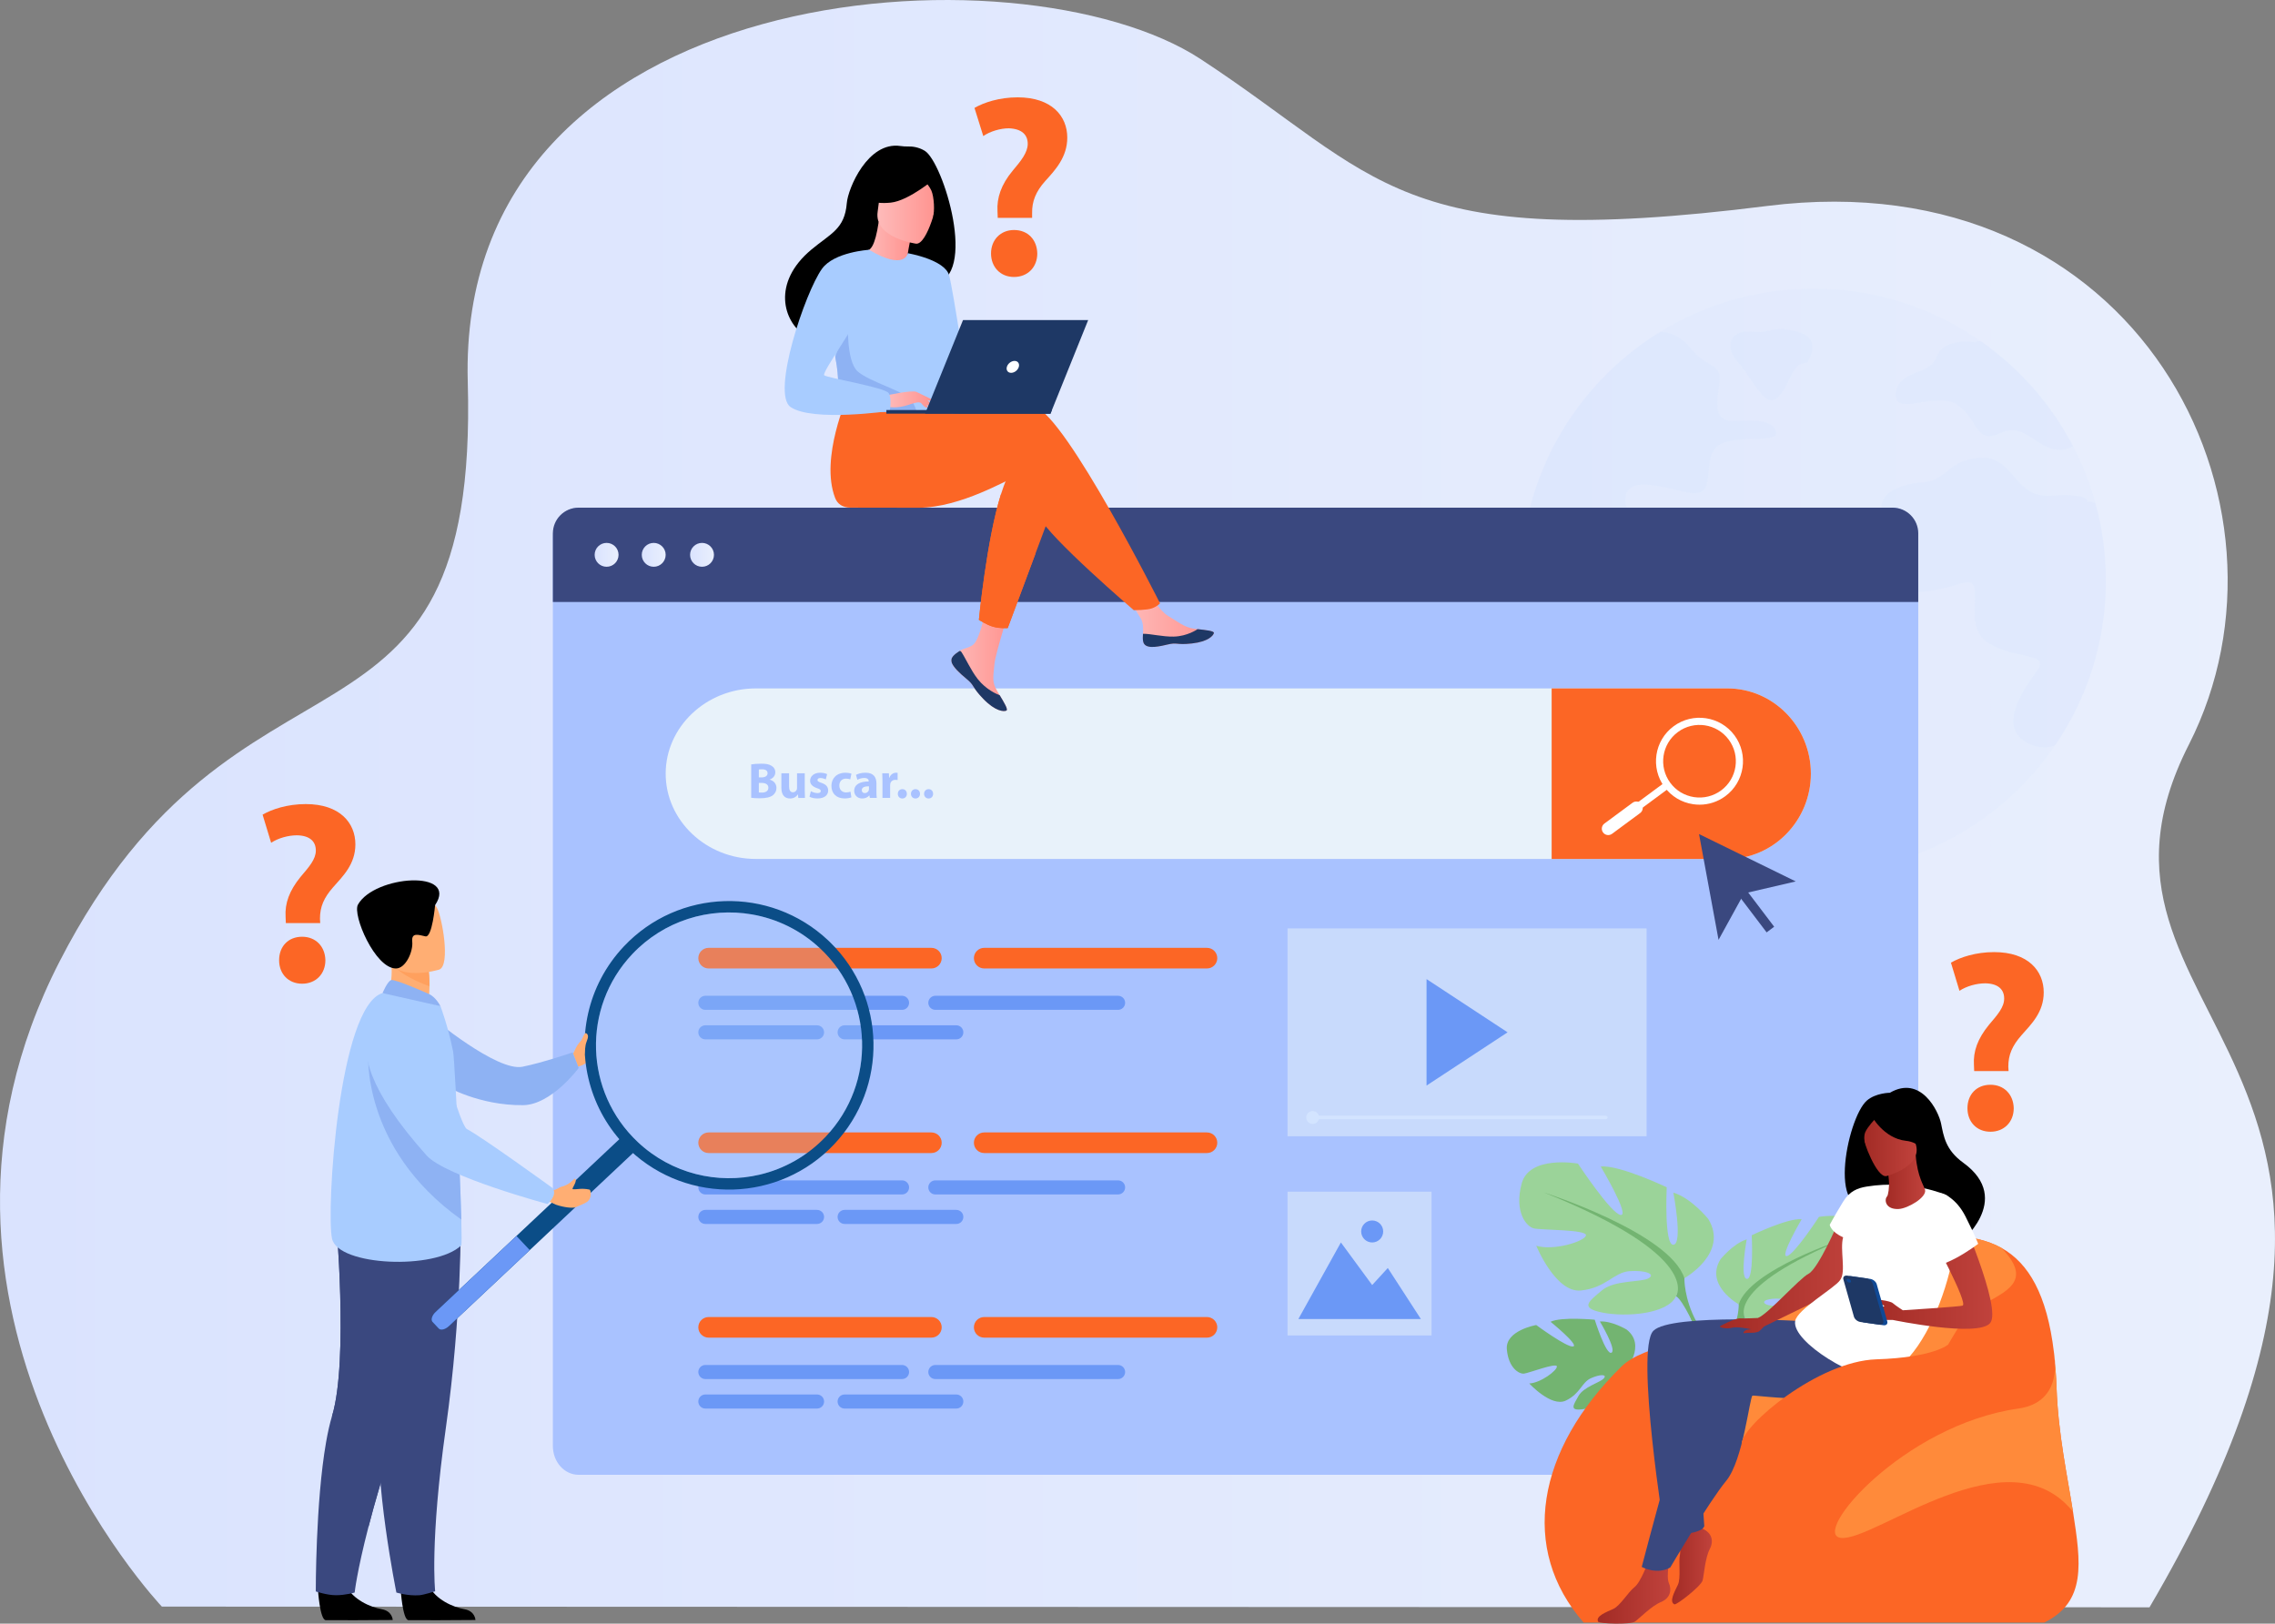 <svg width="325" height="232" viewBox="0 0 325 232" fill="none" xmlns="http://www.w3.org/2000/svg">
<rect x="0" y="0" width="325" height="232" fill="#808080" stroke="none"/>
<path d="M23.122 229.564C23.122 229.564 -17.067 187.187 8.527 137.353C34.121 87.517 68.466 112.596 66.823 54.582C65.181 -3.432 145.848 -8.387 171.518 8.443C197.189 25.273 199.453 36.111 252.461 29.429C305.47 22.744 330.122 72.122 312.701 106.384C292.353 146.402 353.645 150.278 307.072 229.665L23.122 229.564Z" fill="url(#paint0_linear)"/>
<g opacity="0.4">
<path opacity="0.4" d="M300.841 82.993C300.841 85.558 300.609 88.073 300.164 90.513C299.098 96.37 296.807 101.798 293.567 106.529C286.04 117.525 273.384 124.742 259.043 124.742C241.982 124.742 227.306 114.535 220.812 99.895C219.956 97.967 219.241 95.961 218.684 93.891C217.744 90.418 217.242 86.761 217.242 82.993C217.242 79.943 217.57 76.969 218.191 74.108C218.199 74.075 218.206 74.044 218.213 74.01C219.949 66.096 223.935 59.026 229.463 53.495C231.031 51.926 232.724 50.479 234.527 49.175C235.386 48.551 236.273 47.962 237.179 47.405C243.539 43.495 251.025 41.243 259.043 41.243C260.107 41.243 261.159 41.284 262.201 41.363C263.674 41.47 265.123 41.656 266.546 41.914C272.543 42.999 278.09 45.363 282.903 48.711H282.905C285.904 50.796 288.615 53.261 290.968 56.041C292.204 57.5 293.342 59.045 294.371 60.669C295.011 61.68 295.609 62.716 296.164 63.784C297.496 66.347 298.567 69.062 299.349 71.902C300.322 75.429 300.841 79.152 300.841 82.993Z" fill="#D3E4FF"/>
<g opacity="0.4">
<path opacity="0.4" d="M244.845 64.302C243.176 66.941 245.54 71.522 240.536 70.273C235.531 69.024 232.473 68.467 232.196 71.242C231.916 74.02 235.95 74.02 235.95 76.936C235.95 79.852 234.142 80.817 231.364 79.432C228.583 78.047 227.784 76.033 224.552 77.282C221.319 78.531 219.444 77.698 218.713 75.2C218.584 74.76 218.404 74.404 218.194 74.106C218.201 74.073 218.208 74.041 218.215 74.008C219.951 66.093 223.937 59.024 229.465 53.493C231.034 51.924 232.727 50.476 234.53 49.172C235.388 48.549 236.275 47.959 237.181 47.403C238.484 47.45 240.041 47.945 241.37 49.586C244.29 53.197 246.234 51.391 245.54 55.556C244.845 59.721 245.956 60.278 248.319 60.137C250.681 59.998 253.462 59.998 253.739 61.804C254.017 63.609 246.511 61.665 244.845 64.302Z" fill="#A9C2FF"/>
<path opacity="0.4" d="M262.149 89.293C262.149 89.293 258.464 90.473 257.493 87.906C256.52 85.338 257.632 84.782 254.366 84.017C251.099 83.253 250.822 81.032 248.737 81.309C246.652 81.586 247.695 82.42 245.263 84.225C242.831 86.031 240.608 85.197 240.677 88.529C240.746 91.861 244.362 92.381 245.091 94.569C245.82 96.757 244.57 97.693 246.133 99.36C247.697 101.027 250.617 100.296 249.261 102.589C247.905 104.879 245.82 106.649 246.863 110.191C247.905 113.73 247.176 113.94 248.948 116.438C250.719 118.936 254.16 119.77 254.681 118.105C255.203 116.438 252.283 114.253 253.223 112.586C254.16 110.919 255.724 112.065 256.35 109.567C256.977 107.069 259.511 107.069 259.722 105.333C259.93 103.597 256.664 100.96 257.914 99.849C259.165 98.739 261.668 101.863 263.612 99.085C265.558 96.308 264.238 94.086 266.252 91.45C268.265 88.808 263.538 87.767 262.149 89.293Z" fill="#A9C2FF"/>
<path opacity="0.4" d="M300.841 82.993C300.841 85.558 300.609 88.073 300.164 90.513C299.098 96.37 296.807 101.798 293.567 106.529C292.463 106.892 291.334 106.883 290.225 106.439C285.012 104.356 288.869 98.734 290.954 95.921C293.039 93.11 287.721 94.359 283.864 91.755C280.008 89.152 284.281 82.176 280.321 83.32C276.359 84.466 271.565 85.923 269.269 82.071C266.976 78.219 271.354 77.593 269.375 74.366C267.395 71.137 270.522 69.265 274.482 68.952C278.444 68.639 277.923 65.828 282.822 65.413C287.721 64.997 287.618 71.245 293.039 70.827C298.46 70.411 298.216 71.66 298.216 71.66C298.605 71.651 298.986 71.732 299.347 71.897C300.322 75.429 300.841 79.153 300.841 82.993Z" fill="#A9C2FF"/>
<path opacity="0.4" d="M296.166 63.782C291.659 65.972 289.849 60.015 285.995 61.806C282.112 63.612 282.791 60.139 279.732 57.918C276.674 55.697 270.558 59.724 270.835 56.251C271.113 52.781 275.699 53.753 276.674 50.975C277.647 48.2 282.095 48.893 282.095 48.893C282.348 48.797 282.618 48.735 282.903 48.709C282.903 48.709 282.903 48.707 282.905 48.709C285.904 50.794 288.615 53.259 290.968 56.039C292.204 57.498 293.342 59.043 294.371 60.667C295.011 61.677 295.611 62.714 296.166 63.782Z" fill="#A9C2FF"/>
<path opacity="0.4" d="M258.187 51.807C258.187 51.807 260.549 48.401 256.798 47.395C253.044 46.39 253.113 47.706 250.196 47.395C247.276 47.085 246.131 49.342 248.319 51.807C250.509 54.271 252.281 59 254.261 56.478C256.24 53.956 255.86 52.05 258.187 51.807Z" fill="#A9C2FF"/>
</g>
</g>
<path d="M274.037 76.657V206.613C274.037 208.886 272.394 210.73 270.367 210.73H82.652C80.626 210.73 78.981 208.886 78.981 206.613V76.657C78.981 74.381 80.624 72.539 82.652 72.539H270.367C272.392 72.539 274.037 74.383 274.037 76.657Z" fill="#A9C2FF"/>
<path d="M274.036 76.205V86.019H78.983V76.205C78.983 74.18 80.626 72.539 82.654 72.539H270.369C272.391 72.539 274.036 74.18 274.036 76.205Z" fill="#3A487F"/>
<path d="M84.949 79.279C84.949 78.336 85.714 77.574 86.656 77.574C87.601 77.574 88.364 78.338 88.364 79.279C88.364 80.222 87.599 80.984 86.656 80.984C85.714 80.984 84.949 80.22 84.949 79.279Z" fill="url(#paint1_linear)"/>
<path d="M91.68 79.279C91.68 78.336 92.445 77.574 93.387 77.574C94.329 77.574 95.095 78.338 95.095 79.279C95.095 80.222 94.329 80.984 93.387 80.984C92.445 80.984 91.68 80.22 91.68 79.279Z" fill="url(#paint2_linear)"/>
<path d="M98.581 79.279C98.581 78.336 99.346 77.574 100.288 77.574C101.23 77.574 101.995 78.338 101.995 79.279C101.995 80.222 101.23 80.984 100.288 80.984C99.346 80.984 98.581 80.22 98.581 79.279Z" fill="url(#paint3_linear)"/>
<path opacity="0.5" d="M204.507 170.273H183.935V190.821H204.507V170.273Z" fill="#E8F2FA"/>
<path d="M185.481 188.474L191.557 177.531L196.026 183.618L198.257 181.182L202.984 188.474H185.481Z" fill="#6B98F6"/>
<path d="M194.453 175.961C194.453 175.094 195.156 174.39 196.026 174.39C196.894 174.39 197.599 175.092 197.599 175.961C197.599 176.828 196.896 177.533 196.026 177.533C195.156 177.53 194.453 176.828 194.453 175.961Z" fill="#6B98F6"/>
<path opacity="0.5" d="M235.228 132.66H183.935V162.355H235.228V132.66Z" fill="#E8F2FA"/>
<path d="M203.792 139.901V155.114L215.37 147.507L203.792 139.901Z" fill="#6B98F6"/>
<path d="M258.696 110.549C258.696 113.9 257.357 116.945 255.195 119.156C253.036 121.365 250.059 122.734 246.781 122.734H107.978C100.893 122.734 95.097 117.25 95.097 110.549C95.097 107.198 96.544 104.153 98.882 101.944C101.216 99.735 104.437 98.366 107.978 98.366H246.781C253.335 98.366 258.696 103.847 258.696 110.549Z" fill="#E8F2FA"/>
<path d="M258.696 110.549C258.696 113.9 257.357 116.945 255.196 119.156C253.037 121.365 250.06 122.734 246.782 122.734H221.664V98.366H246.782C253.336 98.366 258.696 103.847 258.696 110.549Z" fill="#FC6625"/>
<path d="M242.797 114.979C242.489 114.979 242.178 114.955 241.867 114.91C240.224 114.666 238.775 113.797 237.788 112.462C235.748 109.71 236.329 105.813 239.086 103.776C241.841 101.738 245.743 102.319 247.783 105.072C249.822 107.824 249.241 111.721 246.484 113.759C245.401 114.559 244.119 114.979 242.797 114.979ZM239.696 104.6C237.393 106.302 236.908 109.555 238.613 111.855C239.438 112.968 240.648 113.694 242.02 113.9C243.39 114.103 244.76 113.763 245.877 112.939C248.18 111.237 248.665 107.984 246.96 105.684C245.255 103.384 241.996 102.897 239.696 104.6Z" fill="white"/>
<path d="M238.493 112.571L237.884 111.749L231.065 116.79L231.674 117.612L238.493 112.571Z" fill="white"/>
<path d="M229.01 118.953C228.709 118.547 228.795 117.976 229.202 117.675L233.219 114.707C233.625 114.406 234.197 114.492 234.498 114.898C234.799 115.304 234.713 115.875 234.307 116.176L230.29 119.144C229.883 119.443 229.312 119.359 229.01 118.953Z" fill="white"/>
<path d="M133.053 138.382H101.235C100.42 138.382 99.76 137.723 99.76 136.908C99.76 136.094 100.42 135.435 101.235 135.435H133.053C133.868 135.435 134.528 136.094 134.528 136.908C134.528 137.72 133.868 138.382 133.053 138.382Z" fill="#FC6625"/>
<path d="M116.72 148.513H100.766C100.212 148.513 99.76 148.064 99.76 147.507C99.76 146.953 100.209 146.502 100.766 146.502H116.72C117.274 146.502 117.726 146.951 117.726 147.507C117.726 148.061 117.274 148.513 116.72 148.513Z" fill="#6B98F6"/>
<path d="M128.864 144.295H100.766C100.212 144.295 99.76 143.846 99.76 143.29C99.76 142.733 100.209 142.284 100.766 142.284H128.864C129.418 142.284 129.87 142.733 129.87 143.29C129.87 143.846 129.421 144.295 128.864 144.295Z" fill="#6B98F6"/>
<path d="M159.725 144.295H133.622C133.067 144.295 132.615 143.846 132.615 143.29C132.615 142.736 133.065 142.284 133.622 142.284H159.727C160.282 142.284 160.734 142.733 160.734 143.29C160.732 143.846 160.282 144.295 159.725 144.295Z" fill="#6B98F6"/>
<path d="M136.616 148.513H120.662C120.105 148.513 119.656 148.064 119.656 147.507C119.656 146.953 120.105 146.502 120.662 146.502H136.616C137.17 146.502 137.622 146.951 137.622 147.507C137.622 148.061 137.173 148.513 136.616 148.513Z" fill="#6B98F6"/>
<path d="M172.424 138.382H140.604C139.788 138.382 139.128 137.723 139.128 136.908C139.128 136.094 139.788 135.435 140.604 135.435H172.421C173.237 135.435 173.897 136.094 173.897 136.908C173.897 137.72 173.237 138.382 172.424 138.382Z" fill="#FC6625"/>
<path d="M133.053 191.134H101.235C100.42 191.134 99.76 190.475 99.76 189.661C99.76 188.846 100.42 188.187 101.235 188.187H133.053C133.868 188.187 134.528 188.846 134.528 189.661C134.528 190.475 133.868 191.134 133.053 191.134Z" fill="#FC6625"/>
<path d="M116.72 201.265H100.766C100.212 201.265 99.76 200.816 99.76 200.26C99.76 199.706 100.209 199.254 100.766 199.254H116.72C117.274 199.254 117.726 199.703 117.726 200.26C117.726 200.816 117.274 201.265 116.72 201.265Z" fill="#6B98F6"/>
<path d="M128.864 197.05H100.766C100.212 197.05 99.76 196.601 99.76 196.044C99.76 195.49 100.209 195.039 100.766 195.039H128.864C129.418 195.039 129.87 195.488 129.87 196.044C129.87 196.599 129.421 197.05 128.864 197.05Z" fill="#6B98F6"/>
<path d="M159.725 197.05H133.622C133.065 197.05 132.615 196.601 132.615 196.044C132.615 195.49 133.065 195.039 133.622 195.039H159.727C160.282 195.039 160.734 195.488 160.734 196.044C160.732 196.599 160.282 197.05 159.725 197.05Z" fill="#6B98F6"/>
<path d="M136.616 201.265H120.662C120.105 201.265 119.656 200.816 119.656 200.26C119.656 199.706 120.105 199.254 120.662 199.254H136.616C137.17 199.254 137.622 199.703 137.622 200.26C137.622 200.816 137.173 201.265 136.616 201.265Z" fill="#6B98F6"/>
<path d="M172.424 191.134H140.604C139.788 191.134 139.128 190.475 139.128 189.661C139.128 188.846 139.788 188.187 140.604 188.187H172.421C173.237 188.187 173.897 188.846 173.897 189.661C173.897 190.475 173.237 191.134 172.424 191.134Z" fill="#FC6625"/>
<path d="M133.053 164.758H101.235C100.42 164.758 99.76 164.099 99.76 163.284C99.76 162.47 100.42 161.811 101.235 161.811H133.053C133.868 161.811 134.528 162.47 134.528 163.284C134.528 164.099 133.868 164.758 133.053 164.758Z" fill="#FC6625"/>
<path d="M116.72 174.889H100.766C100.212 174.889 99.76 174.44 99.76 173.884C99.76 173.33 100.209 172.878 100.766 172.878H116.72C117.274 172.878 117.726 173.33 117.726 173.884C117.726 174.44 117.274 174.889 116.72 174.889Z" fill="#6B98F6"/>
<path d="M128.864 170.671H100.766C100.212 170.671 99.76 170.222 99.76 169.666C99.76 169.112 100.209 168.66 100.766 168.66H128.864C129.418 168.66 129.87 169.109 129.87 169.666C129.87 170.222 129.421 170.671 128.864 170.671Z" fill="#6B98F6"/>
<path d="M159.725 170.671H133.622C133.067 170.671 132.615 170.222 132.615 169.666C132.615 169.112 133.065 168.66 133.622 168.66H159.727C160.282 168.66 160.734 169.109 160.734 169.666C160.732 170.222 160.282 170.671 159.725 170.671Z" fill="#6B98F6"/>
<path d="M136.616 174.889H120.662C120.105 174.889 119.656 174.44 119.656 173.884C119.656 173.33 120.105 172.878 120.662 172.878H136.616C137.17 172.878 137.622 173.33 137.622 173.884C137.622 174.44 137.173 174.889 136.616 174.889Z" fill="#6B98F6"/>
<path d="M172.424 164.758H140.604C139.788 164.758 139.128 164.099 139.128 163.284C139.128 162.47 139.788 161.811 140.604 161.811H172.421C173.237 161.811 173.897 162.47 173.897 163.284C173.897 164.099 173.237 164.758 172.424 164.758Z" fill="#FC6625"/>
<path d="M81.877 150.569C81.877 150.569 82.24 149.75 82.477 149.363C82.714 148.976 83.723 147.839 83.893 148.097C84.065 148.355 84.751 150.087 84.385 150.572C84.019 151.056 84.409 151.899 82.594 152.411L81.877 150.569Z" fill="#FFAE73"/>
<path d="M61.711 145.399C61.711 145.399 71 153.144 74.623 152.427C77.456 151.866 81.803 150.378 81.803 150.378L82.673 152.599C82.673 152.599 78.776 157.882 74.711 157.916C68.358 157.97 63.664 155.169 63.664 155.169L61.711 145.399Z" fill="#8EB2F3"/>
<path d="M45.418 227.097C45.418 227.097 45.688 231.441 46.53 231.503C46.642 231.51 50.798 231.51 50.798 231.51L56.104 231.479C56.104 231.479 56.068 230.202 54.518 229.932C52.967 229.662 50.37 228.573 49.433 226.526C48.443 224.374 45.418 227.097 45.418 227.097Z" fill="black"/>
<path d="M45.112 227.398C45.112 227.398 46.726 227.938 47.983 227.938C49.389 227.938 50.666 227.555 50.666 227.555C50.666 227.555 50.97 224.623 52.641 218.158C53.517 214.769 54.769 210.415 56.548 205C61.471 190.04 62.968 181.29 63.105 180.461C63.112 180.418 63.114 180.396 63.114 180.396L63.097 180.389L47.964 173.752C47.964 173.752 49.834 194.37 47.448 202.283C47.113 203.388 46.826 204.678 46.582 206.073C45.076 214.673 45.112 227.398 45.112 227.398Z" fill="#3A487F"/>
<path d="M52.641 218.158C53.516 214.769 54.769 210.415 56.548 205C61.471 190.04 62.968 181.29 63.104 180.461C63.102 180.437 63.102 180.413 63.1 180.389L47.967 173.752C47.967 173.752 49.836 194.37 47.45 202.283C47.115 203.391 52.641 218.158 52.641 218.158Z" fill="#3A487F"/>
<path d="M57.237 227.097C57.237 227.097 57.507 231.441 58.349 231.503C58.461 231.51 62.617 231.51 62.617 231.51L67.922 231.479C67.922 231.479 67.887 230.202 66.337 229.932C64.785 229.662 62.191 228.573 61.251 226.526C60.261 224.374 57.237 227.097 57.237 227.097Z" fill="black"/>
<path d="M65.816 174.239C65.816 174.239 66.012 187.599 63.697 204.005C61.383 220.41 62.167 227.371 62.167 227.371C62.167 227.371 60.577 227.885 59.936 227.938C58.301 228.071 56.625 227.555 56.625 227.555C56.625 227.555 53.313 211.146 54.262 202.935C55.212 194.724 49.727 174.76 49.727 174.76L65.816 174.239Z" fill="#3A487F"/>
<path d="M55.085 142.974L58.038 144.909L60.728 144.149C61.22 143.45 61.349 142.098 61.357 140.928C61.364 139.767 61.252 138.783 61.252 138.783L57.266 137.025L55.778 136.371C55.783 136.395 55.893 137.591 55.91 137.766C56.192 140.866 55.085 142.974 55.085 142.974Z" fill="#FFAE73"/>
<path d="M65.883 177.953C62.206 181.5 48.292 180.903 47.434 176.995C46.578 173.088 48.369 143.741 54.65 141.897C55.953 141.515 62.921 143.765 62.921 143.765C62.921 143.765 64.013 146.621 64.731 150.259C64.869 150.966 65.276 158.467 65.58 165.484C65.721 168.765 65.84 171.942 65.902 174.268C65.96 176.446 65.962 177.877 65.883 177.953Z" fill="#A8CCFF"/>
<path d="M56.211 137.821C57.02 139.187 59.858 140.381 61.359 140.928C61.367 139.767 61.254 138.783 61.254 138.783L57.268 137.025C56.388 137.013 55.85 137.209 56.211 137.821Z" fill="#FFA05E"/>
<path d="M62.758 138.539C62.758 138.539 56.338 140.541 55.152 136.526C53.966 132.514 52.338 130.068 56.388 128.621C60.439 127.174 61.691 128.468 62.414 129.712C63.133 130.957 64.398 137.916 62.758 138.539Z" fill="#FFAE73"/>
<path d="M62.158 129.328C62.158 129.328 61.749 133.999 60.781 133.796C59.815 133.593 58.748 133.161 58.892 134.568C59.033 135.974 57.952 138.389 56.558 138.384C53.567 138.372 50.317 130.708 51.138 129.254C53.5 125.058 65.572 124.212 62.158 129.328Z" fill="black"/>
<path d="M61.213 142C61.13 141.964 56.434 139.86 55.884 140.042C55.334 140.223 54.65 141.9 54.65 141.9L62.921 143.767C62.923 143.765 62.27 142.444 61.213 142Z" fill="#8EB2F3"/>
<path d="M90.458 164.729L64.125 189.491C63.609 189.976 62.959 190.131 62.679 189.835L61.789 188.892C61.51 188.595 61.703 187.955 62.22 187.471L88.55 162.709C89.067 162.224 89.717 162.069 89.997 162.365L90.886 163.308C91.168 163.604 90.975 164.242 90.458 164.729Z" fill="#0B4D87"/>
<path d="M75.681 178.624L64.128 189.491C63.611 189.976 62.961 190.131 62.681 189.835L61.792 188.892C61.512 188.595 61.706 187.955 62.222 187.471L73.776 176.604L75.681 178.624Z" fill="#6B98F6"/>
<path d="M84.407 155.379C85.418 158.706 87.29 161.823 90.007 164.378C98.308 172.178 111.371 171.78 119.18 163.49C126.886 155.305 126.602 142.497 118.613 134.663C118.508 134.558 118.398 134.453 118.288 134.35C109.989 126.55 96.926 126.944 89.117 135.236C83.864 140.815 82.324 148.544 84.407 155.379ZM90.305 136.354C94.851 131.527 101.326 129.605 107.409 130.658C110.952 131.272 114.362 132.891 117.176 135.537C124.823 142.724 125.189 154.739 117.994 162.374C115.345 165.185 112.042 167.01 108.544 167.839C102.538 169.26 95.955 167.734 91.123 163.194C83.477 156.007 83.111 143.992 90.305 136.354Z" fill="#0B4D87"/>
<g opacity="0.5">
<path opacity="0.5" d="M117.994 162.372C115.344 165.183 112.042 167.01 108.544 167.836C102.538 169.255 95.955 167.731 91.123 163.191C83.476 156.005 83.11 143.989 90.305 136.352C94.85 131.527 101.325 129.602 107.408 130.656C110.952 131.267 114.362 132.889 117.176 135.535C124.82 142.719 125.186 154.737 117.994 162.372Z" fill="#ACCEFC"/>
</g>
<path d="M65.905 174.266C51.396 163.939 52.603 150.161 52.603 150.161C57.907 153.149 63.169 159.754 65.582 165.484C65.723 168.763 65.843 171.942 65.905 174.266Z" fill="#8EB2F3"/>
<path d="M80.225 169.563C81.248 169.327 81.934 168.555 82.078 168.419C82.078 168.419 82.513 168.448 82.006 169.379C81.963 169.458 81.87 169.656 81.798 169.797C81.769 169.855 81.81 169.921 81.874 169.926C82.465 169.972 83.058 169.738 84.196 169.974C84.354 170.007 84.4 170.382 84.392 170.542C84.383 170.812 84.402 171.118 84.086 171.531C83.902 171.772 83.39 172.033 82.252 172.491C81.82 172.666 80.579 172.534 79.416 172.135L78.489 171.706L78.776 169.981L79.01 170.029C79.378 170.11 79.837 169.659 80.225 169.563Z" fill="#FFAE73"/>
<path d="M57.105 143.765C57.105 143.765 44.069 146.244 60.941 165.099C63.64 168.116 78.219 172.042 78.219 172.042C78.219 172.042 79.696 170.786 78.953 169.769C78.953 169.769 68.915 162.489 66.706 161.331C65.711 160.81 62.849 149.709 61.23 147.037C59.609 144.364 57.105 143.765 57.105 143.765Z" fill="#A8CCFF"/>
<path d="M82.231 150.798C82.231 150.798 82.656 149.984 82.74 149.554C82.823 149.124 83.359 147.873 83.581 147.653C83.67 147.565 83.962 147.679 83.997 148.059C84.012 148.224 83.93 148.525 83.787 148.883C83.553 149.466 83.593 150.256 83.512 150.519C83.309 151.176 82.231 150.798 82.231 150.798Z" fill="#FFAE73"/>
<path d="M256.537 125.946L249.155 127.661L245.507 134.293L242.719 119.178L256.537 125.946Z" fill="#3A487F"/>
<path d="M248.737 126.202L247.663 127.015L252.376 133.228L253.451 132.415L248.737 126.202Z" fill="#3A487F"/>
<path d="M232.201 195.813C232.201 195.813 235.252 192.235 232.371 189.976C232.371 189.976 230.266 188.712 228.557 188.822C228.557 188.822 230.996 192.878 230.212 193.284C229.427 193.69 227.82 188.569 227.82 188.569C227.82 188.569 223.043 188.122 221.508 188.865C221.508 188.865 225.602 192.19 224.743 192.393C223.885 192.593 219.461 189.331 219.461 189.331C219.461 189.331 215.019 190.1 215.263 192.808C215.507 195.517 217.044 196.348 217.716 196.274C218.39 196.2 222.323 194.685 222.409 195.235C222.498 195.786 220.131 197.594 218.471 197.683C218.471 197.683 221.618 201.127 223.696 200.124C225.776 199.121 225.948 197.539 227.244 196.945C228.54 196.348 229.65 196.345 229.116 196.952C228.583 197.559 226.233 198.153 225.496 199.467C224.758 200.78 224.095 201.669 226.25 201.337C228.404 201.007 231.902 199.419 232.05 197.616C232.201 195.813 232.201 195.813 232.201 195.813Z" fill="#73B471"/>
<path d="M217.448 192.873C217.448 192.873 229.523 192.369 232.201 195.81C232.201 195.81 232.796 197.573 234.616 199.173L234.901 199.942C234.901 199.942 232.801 197.745 232.053 197.613C232.053 197.616 233.21 193.338 217.448 192.873Z" fill="#73B471"/>
<path d="M234.616 199.175C234.616 199.175 237.216 201.081 237.404 204.501L236.933 204.544C236.933 204.544 236.094 201.01 234.595 199.632C233.093 198.254 234.616 199.175 234.616 199.175Z" fill="#73B471"/>
<path d="M248.391 186.372C248.391 186.372 243.511 183.661 245.773 179.957C245.773 179.957 247.585 177.681 249.531 177.091C249.531 177.091 248.51 182.61 249.548 182.737C250.588 182.864 250.244 176.506 250.244 176.506C250.244 176.506 255.368 174.024 257.381 174.213C257.381 174.213 254.215 179.608 255.253 179.475C256.293 179.341 259.849 173.879 259.849 173.879C259.849 173.879 265.107 172.888 265.963 176C266.819 179.112 265.458 180.673 264.679 180.869C263.899 181.068 258.897 181.017 259.029 181.667C259.16 182.314 262.541 183.344 264.423 182.754C264.423 182.754 262.359 187.886 259.631 187.635C256.903 187.385 256.052 185.701 254.364 185.577C252.673 185.452 251.442 185.911 252.288 186.362C253.135 186.814 255.992 186.498 257.36 187.654C258.727 188.808 259.834 189.52 257.302 190.045C254.77 190.573 250.222 190.262 249.307 188.318C248.391 186.372 248.391 186.372 248.391 186.372Z" fill="#9BD399"/>
<path d="M263.563 176.981C263.563 176.981 249.936 181.435 248.391 186.372C248.391 186.372 248.463 188.579 247.107 191.113L247.11 192.087C247.11 192.087 248.528 188.774 249.307 188.316C249.307 188.316 246.239 184.043 263.563 176.981Z" fill="#73B471"/>
<path d="M247.107 191.113C247.107 191.113 245.012 194.311 246.225 198.191L246.765 198.043C246.765 198.043 246.227 193.766 247.32 191.612C248.415 189.458 247.107 191.113 247.107 191.113Z" fill="#73B471"/>
<path d="M240.629 182.639C240.629 182.639 247.04 179.026 244.027 174.161C244.027 174.161 241.619 171.175 239.049 170.413C239.049 170.413 240.443 177.679 239.073 177.855C237.703 178.03 238.104 169.647 238.104 169.647C238.104 169.647 231.33 166.418 228.676 166.683C228.676 166.683 232.894 173.769 231.524 173.602C230.154 173.435 225.422 166.265 225.422 166.265C225.422 166.265 218.483 165.004 217.381 169.112C216.281 173.22 218.086 175.269 219.114 175.522C220.143 175.775 226.737 175.67 226.567 176.525C226.4 177.38 221.95 178.763 219.466 178.001C219.466 178.001 222.228 184.75 225.824 184.397C229.42 184.043 230.525 181.815 232.751 181.638C234.977 181.459 236.605 182.054 235.493 182.656C234.381 183.258 230.613 182.868 228.82 184.399C227.026 185.932 225.573 186.878 228.915 187.552C232.258 188.225 238.25 187.779 239.441 185.209C240.629 182.639 240.629 182.639 240.629 182.639Z" fill="#9BD399"/>
<path d="M220.551 170.387C220.551 170.387 238.551 176.145 240.627 182.639C240.627 182.639 240.55 185.548 242.36 188.877L242.365 190.16C242.365 190.16 240.466 185.803 239.438 185.209C239.438 185.209 243.443 179.551 220.551 170.387Z" fill="#73B471"/>
<path d="M242.36 188.877C242.36 188.877 245.146 193.076 243.582 198.199L242.867 198.01C242.867 198.01 243.541 192.369 242.083 189.536C240.624 186.704 242.36 188.877 242.36 188.877Z" fill="#73B471"/>
<path d="M292.047 231.838H226.228C217.051 221.353 219.475 207.188 231.656 195.242C233.186 193.74 236.124 192.675 239.293 191.922C245.132 190.537 251.752 190.219 251.805 190.191C251.824 190.184 255.303 187.365 257.398 184.834C263.904 176.967 269.437 177.643 269.437 177.643C276.067 176.353 281.722 175.976 285.916 178.307C285.916 178.309 285.916 178.309 285.918 178.309C289.801 180.473 292.431 184.963 293.417 193.214C293.603 194.774 293.732 196.47 293.797 198.309C294.036 205.005 295.358 210.962 296.142 216.008C296.145 216.008 296.145 216.008 296.145 216.008C297.278 223.319 298.082 228.876 292.047 231.838Z" fill="#FC6625"/>
<path d="M282.628 186.723C278.604 188.911 278.159 196.123 271.864 197.986C265.568 199.849 254.877 199.679 248.814 206.247C242.965 212.586 236.514 196.46 239.29 191.925C245.129 190.539 251.75 190.222 251.803 190.193C251.822 190.186 255.301 187.368 257.395 184.836C263.901 176.969 269.434 177.645 269.434 177.645C276.065 176.355 281.719 175.978 285.913 178.309C285.913 178.311 285.913 178.311 285.916 178.311C290.533 183.078 286.652 184.533 282.628 186.723Z" fill="#FF8A3A"/>
<path d="M239.082 217.9C239.082 217.9 240.242 220.969 240 222.11C239.759 223.252 240.161 225.458 239.697 226.45C239.233 227.438 238.403 228.878 239.204 229.239C239.508 229.375 243.035 226.626 243.235 225.817C243.436 225.007 243.585 222.624 244.259 221.327C244.931 220.03 244.362 218.989 243.381 218.516C242.401 218.043 241.031 215.44 241.031 215.44L239.082 217.9Z" fill="url(#paint4_linear)"/>
<path d="M257.931 188.796C257.931 188.796 238.673 187.609 236.191 190.16C233.575 192.849 237.836 219.287 237.836 219.287C237.836 219.287 243.058 219.438 243.47 218.055C243.47 218.055 242.489 205.254 243.305 203.04C244.12 200.826 243.603 197.762 243.603 197.762C243.603 197.762 253.82 199.285 257.063 198.509C260.303 197.733 257.931 188.796 257.931 188.796Z" fill="#3A487F"/>
<path d="M264.992 178.037C264.624 180.277 261.941 184.688 261.432 184.939C260.927 185.19 252.212 189.436 252.016 189.534H252.013C251.717 189.84 251.351 190.21 251.279 190.243C250.61 190.556 249.763 190.375 249.354 190.477C248.945 190.58 249.015 190.327 249.316 190.119C249.617 189.911 250.361 189.993 250.057 189.918C249.754 189.842 248.116 189.539 247.499 189.704C246.523 189.964 245.751 189.658 245.691 189.558C245.629 189.46 247.92 188.34 248.575 188.378C249.23 188.414 251.109 188.323 251.109 188.323L251.114 188.325C252.51 187.848 257.065 182.663 258.373 181.999C259.758 181.294 262.596 174.693 262.596 174.679C262.596 174.679 265.36 175.799 264.992 178.037Z" fill="url(#paint5_linear)"/>
<path d="M235.527 222.965C235.527 222.965 234.429 226.058 233.509 226.774C232.588 227.491 231.467 229.437 230.474 229.894C229.48 230.35 227.916 230.916 228.296 231.709C228.44 232.01 232.911 232.182 233.585 231.692C234.259 231.202 235.916 229.478 237.267 228.919C238.618 228.363 238.855 227.197 238.413 226.206C237.97 225.213 238.604 222.342 238.604 222.342L235.527 222.965Z" fill="url(#paint6_linear)"/>
<path d="M268.396 171.746C267.985 171.271 278.415 172.441 279.802 177.762C279.802 177.762 287.812 171.457 280.464 166.141C277.92 164.302 277.664 162.336 277.296 160.54C276.928 158.742 274.388 153.578 269.984 156.143C269.984 156.143 267.973 156.153 266.699 157.254C263.805 159.764 260.647 175.691 268.396 171.746Z" fill="black"/>
<path d="M266.369 189.73C266.369 189.73 245.433 191.863 243.594 193.998C241.755 196.133 234.532 223.894 234.532 223.894C234.532 223.894 236.669 225.084 238.611 223.971C238.611 223.971 244.146 214.551 246.597 211.595C249.048 208.638 249.961 199.51 250.365 199.417C250.769 199.324 263.892 201.241 268.408 197.776C272.923 194.311 266.369 189.73 266.369 189.73Z" fill="#3A487F"/>
<path d="M278.02 170.748C278.02 170.748 273.026 168.522 266.694 169.542C265.4 169.749 264.234 170.177 263.308 171.698C262 173.85 261.391 175.004 261.391 175.004C261.391 175.004 261.517 176 263.303 176.792C262.818 178.577 263.751 181.691 262.892 182.899C262.034 184.108 256.714 187.107 256.451 188.774C255.968 191.836 265.546 197.384 268.401 196.792C276.619 195.087 282.193 173.093 278.02 170.748Z" fill="white"/>
<path d="M275.192 164.44C275.192 164.44 276.177 162.506 276.307 160.918C276.4 159.783 275.439 155.706 271.34 156.693C271.34 156.693 270.145 156.927 269.081 157.798C268.237 158.493 267.058 159.931 268.856 163.399L269.349 164.581L275.192 164.44Z" fill="black"/>
<path d="M271.261 172.749C269.322 172.857 269.157 171.405 269.573 170.967C269.746 170.788 269.922 169.644 269.841 168.66C269.746 167.493 269.559 166.258 269.559 166.258L273.447 165.164L273.679 165.099C273.908 168.166 274.889 169.499 275.011 170.015C275.266 171.101 272.536 172.677 271.261 172.749Z" fill="url(#paint7_linear)"/>
<path d="M269.475 168.051C269.475 168.051 274.563 166.771 273.717 163.619C272.87 160.466 272.956 158.178 269.671 158.861C266.386 159.547 266.082 160.918 266.108 162.038C266.135 163.16 268.129 168.305 269.475 168.051Z" fill="url(#paint8_linear)"/>
<path d="M267.342 159.406C267.342 159.406 269.052 162.656 272.275 163.007C274.162 163.213 274.68 164.452 274.68 164.452C274.68 164.452 274.114 160.903 273.164 158.732C273.164 158.732 267.914 157.364 267.342 159.406Z" fill="black"/>
<path d="M267.926 159.836C267.926 159.836 266.812 160.973 266.467 161.773C265.958 162.96 266.953 165.458 267.361 165.995C267.361 165.995 264.992 161.983 265.783 160.244C266.625 158.403 267.926 159.836 267.926 159.836Z" fill="black"/>
<path d="M284.304 189.054C282.564 191.129 270.412 188.607 270.412 188.607C270.412 188.607 268.569 188.634 268.107 188.524C267.646 188.416 266.465 186.952 266.78 186.587C266.976 186.355 268.079 186.768 268.602 186.768C268.746 186.768 268.954 186.711 269.198 186.661C269.179 186.637 269.167 186.616 269.155 186.599C269.002 186.358 267.617 186.033 267.617 185.792C267.617 185.553 269.994 185.844 270.403 186.205C270.814 186.563 271.828 187.22 271.828 187.22C271.828 187.22 271.828 187.22 271.828 187.222C274.205 187.072 279.857 186.701 280.359 186.561C281.275 186.3 275.831 176.315 275.831 176.315L279.742 172.725C279.742 172.725 286.057 186.964 284.304 189.054Z" fill="url(#paint9_linear)"/>
<path d="M277.387 170.514C277.538 170.518 279.427 171.135 280.782 173.814C282.114 176.446 282.6 177.724 282.6 177.724C282.6 177.724 276.696 182.295 274.348 180.614C272 178.932 275.223 170.459 277.387 170.514Z" fill="white"/>
<path d="M269.056 189.36L266.332 188.973C265.926 188.915 265.512 188.576 265.412 188.213L263.908 182.902C263.805 182.541 264.054 182.295 264.46 182.352L267.184 182.739C267.59 182.797 268.004 183.136 268.104 183.499L269.608 188.81C269.711 189.173 269.465 189.419 269.056 189.36Z" fill="#104995"/>
<path d="M268.49 189.281L265.766 188.894C265.36 188.837 264.946 188.497 264.846 188.134L263.342 182.823C263.239 182.462 263.485 182.216 263.894 182.274L266.617 182.661C267.024 182.718 267.438 183.057 267.538 183.42L269.042 188.732C269.145 189.092 268.896 189.338 268.49 189.281Z" fill="#1E3865"/>
<path d="M263.806 182.952C263.763 182.801 263.865 182.699 264.035 182.723C264.205 182.747 264.375 182.887 264.418 183.038C264.461 183.188 264.358 183.291 264.188 183.267C264.021 183.243 263.849 183.102 263.806 182.952Z" fill="#104995"/>
<path d="M278.32 192.109C278.32 192.109 276.337 193.964 268.036 194.232C259.736 194.499 248.917 203.661 248.814 206.247C248.714 208.834 265.525 212.762 265.786 212.392C266.046 212.022 276.447 203.097 276.447 203.097L278.32 192.109Z" fill="#FC6625"/>
<path d="M296.14 216.01C286.906 204.499 267.937 220.192 263.028 219.751C258.516 219.342 271.83 203.608 288.34 201.265C295.014 200.319 293.416 193.429 293.412 193.217C293.598 194.776 293.727 196.472 293.792 198.311C294.033 205.008 295.356 210.966 296.14 216.01Z" fill="#FF8A3A"/>
<path d="M186.601 159.676C186.601 159.167 187.012 158.756 187.521 158.756C188.03 158.756 188.442 159.167 188.442 159.676C188.442 160.184 188.03 160.595 187.521 160.595C187.014 160.595 186.601 160.184 186.601 159.676Z" fill="#D3E4FF"/>
<path d="M229.405 159.924H187.77C187.633 159.924 187.521 159.814 187.521 159.676C187.521 159.54 187.631 159.427 187.77 159.427H229.405C229.541 159.427 229.654 159.537 229.654 159.676C229.654 159.812 229.544 159.924 229.405 159.924Z" fill="#D3E4FF"/>
<path d="M107.318 109.223C107.608 109.166 108.191 109.123 108.739 109.123C109.41 109.123 109.822 109.187 110.173 109.398C110.513 109.577 110.757 109.909 110.757 110.348C110.757 110.78 110.503 111.184 109.956 111.385V111.399C110.51 111.549 110.922 111.967 110.922 112.596C110.922 113.035 110.721 113.381 110.417 113.625C110.063 113.907 109.473 114.064 108.507 114.064C107.966 114.064 107.562 114.028 107.316 113.993V109.223H107.318ZM108.406 111.084H108.767C109.344 111.084 109.654 110.845 109.654 110.487C109.654 110.119 109.372 109.925 108.875 109.925C108.636 109.925 108.499 109.94 108.406 109.954V111.084ZM108.406 113.238C108.514 113.252 108.645 113.252 108.832 113.252C109.329 113.252 109.769 113.064 109.769 112.553C109.769 112.063 109.329 111.867 108.782 111.867H108.406V113.238Z" fill="#A9C2FF"/>
<path d="M114.965 112.885C114.965 113.345 114.979 113.72 114.993 114.017H114.042L113.992 113.52H113.97C113.834 113.735 113.501 114.095 112.865 114.095C112.151 114.095 111.625 113.649 111.625 112.56V110.491H112.729V112.385C112.729 112.896 112.894 113.207 113.277 113.207C113.58 113.207 113.753 112.997 113.824 112.825C113.853 112.76 113.86 112.674 113.86 112.586V110.489H114.965V112.885Z" fill="#A9C2FF"/>
<path d="M115.838 113.056C116.038 113.178 116.457 113.324 116.782 113.324C117.114 113.324 117.251 113.209 117.251 113.028C117.251 112.846 117.143 112.76 116.732 112.624C116.003 112.378 115.723 111.984 115.73 111.566C115.73 110.909 116.292 110.413 117.165 110.413C117.576 110.413 117.944 110.506 118.159 110.613L117.966 111.37C117.808 111.284 117.504 111.17 117.201 111.17C116.933 111.17 116.782 111.277 116.782 111.459C116.782 111.624 116.918 111.712 117.351 111.862C118.023 112.092 118.303 112.431 118.31 112.949C118.31 113.606 117.791 114.088 116.78 114.088C116.318 114.088 115.907 113.988 115.639 113.842L115.838 113.056Z" fill="#A9C2FF"/>
<path d="M121.624 113.928C121.43 114.014 121.062 114.086 120.644 114.086C119.503 114.086 118.776 113.393 118.776 112.285C118.776 111.256 119.484 110.413 120.797 110.413C121.086 110.413 121.402 110.463 121.634 110.549L121.462 111.363C121.332 111.306 121.136 111.256 120.849 111.256C120.273 111.256 119.898 111.667 119.905 112.242C119.905 112.889 120.338 113.228 120.871 113.228C121.132 113.228 121.332 113.185 121.497 113.121L121.624 113.928Z" fill="#A9C2FF"/>
<path d="M124.264 114.014L124.199 113.661H124.178C123.946 113.943 123.587 114.093 123.169 114.093C122.454 114.093 122.028 113.575 122.028 113.011C122.028 112.096 122.851 111.657 124.099 111.664V111.614C124.099 111.428 123.999 111.16 123.456 111.16C123.095 111.16 122.712 111.282 122.483 111.428L122.282 110.721C122.528 110.585 123.011 110.41 123.652 110.41C124.828 110.41 125.204 111.103 125.204 111.932V113.157C125.204 113.496 125.218 113.821 125.254 114.014H124.264ZM124.135 112.352C123.559 112.345 123.111 112.481 123.111 112.906C123.111 113.188 123.298 113.324 123.544 113.324C123.819 113.324 124.042 113.145 124.113 112.92C124.128 112.863 124.135 112.799 124.135 112.732V112.352Z" fill="#A9C2FF"/>
<path d="M126.067 111.652C126.067 111.134 126.052 110.795 126.038 110.491H126.983L127.018 111.141H127.047C127.226 110.63 127.659 110.413 127.999 110.413C128.099 110.413 128.149 110.413 128.231 110.427V111.456C128.152 111.442 128.059 111.428 127.934 111.428C127.53 111.428 127.255 111.645 127.183 111.982C127.169 112.053 127.162 112.139 127.162 112.228V114.014H126.067V111.652Z" fill="#A9C2FF"/>
<path d="M128.259 113.431C128.259 113.042 128.527 112.76 128.907 112.76C129.289 112.76 129.55 113.035 129.55 113.431C129.55 113.814 129.289 114.095 128.902 114.095C128.527 114.095 128.259 113.814 128.259 113.431Z" fill="#A9C2FF"/>
<path d="M130.136 113.431C130.136 113.042 130.404 112.76 130.784 112.76C131.167 112.76 131.427 113.035 131.427 113.431C131.427 113.814 131.167 114.095 130.779 114.095C130.402 114.095 130.136 113.814 130.136 113.431Z" fill="#A9C2FF"/>
<path d="M132.011 113.431C132.011 113.042 132.279 112.76 132.659 112.76C133.041 112.76 133.302 113.035 133.302 113.431C133.302 113.814 133.041 114.095 132.654 114.095C132.279 114.095 132.011 113.814 132.011 113.431Z" fill="#A9C2FF"/>
<path d="M40.834 131.893L40.798 130.971C40.688 129.089 41.315 127.283 42.941 125.292C44.16 123.854 45.119 122.784 45.119 121.53C45.119 120.24 44.27 119.39 42.424 119.354C41.169 119.354 39.73 119.76 38.733 120.424L37.513 116.405C38.843 115.631 41.059 114.893 43.68 114.893C48.555 114.893 50.769 117.585 50.769 120.646C50.769 123.486 48.997 125.184 47.594 126.77C46.264 128.282 45.71 129.574 45.71 131.269L45.746 131.895H40.834V131.893ZM39.873 137.204C39.873 135.248 41.164 133.849 43.161 133.849C45.117 133.849 46.446 135.251 46.484 137.204C46.484 139.16 45.119 140.56 43.161 140.56C41.203 140.56 39.873 139.16 39.873 137.204Z" fill="#FC6625"/>
<path d="M282.026 153.043L281.99 152.122C281.88 150.24 282.506 148.434 284.132 146.442C285.352 145.005 286.311 143.935 286.311 142.681C286.311 141.391 285.462 140.541 283.616 140.505C282.361 140.505 280.921 140.911 279.924 141.575L278.705 137.555C280.034 136.782 282.251 136.044 284.871 136.044C289.746 136.044 291.961 138.735 291.961 141.797C291.961 144.637 290.189 146.335 288.785 147.921C287.456 149.432 286.901 150.724 286.901 152.42L286.939 153.046H282.026V153.043ZM281.065 158.355C281.065 156.399 282.356 154.999 284.352 154.999C286.308 154.999 287.638 156.401 287.676 158.355C287.676 160.311 286.311 161.711 284.352 161.711C282.394 161.711 281.065 160.311 281.065 158.355Z" fill="#FC6625"/>
<path d="M142.534 31.131L142.498 30.171C142.388 28.289 143.014 26.371 144.676 24.382C145.857 22.98 146.818 21.8 146.818 20.546C146.818 19.254 145.97 18.407 144.124 18.332C142.904 18.332 141.429 18.774 140.468 19.441L139.212 15.421C140.542 14.647 142.758 13.909 145.379 13.909C150.254 13.909 152.468 16.601 152.468 19.663C152.468 22.467 150.733 24.31 149.329 25.858C147.964 27.37 147.409 28.81 147.445 30.47V31.134H142.534V31.131ZM141.575 36.221C141.575 34.267 142.94 32.865 144.86 32.865C146.854 32.865 148.145 34.267 148.184 36.221C148.184 38.139 146.854 39.576 144.86 39.576C142.904 39.579 141.575 38.139 141.575 36.221Z" fill="#FC6625"/>
<path d="M136.152 93.759C135.889 94.06 135.855 94.394 135.987 94.753C135.987 94.755 135.987 94.757 135.989 94.757C136.228 95.419 137.02 96.159 137.94 96.897C138.057 96.993 138.162 97.079 138.253 97.158C138.277 97.179 138.301 97.201 138.323 97.22C138.342 97.236 138.358 97.253 138.378 97.267C139.236 98.058 138.913 98.24 140.453 99.842C142.21 101.669 143.42 101.702 143.765 101.535C144.056 101.394 143.466 100.425 142.811 99.336C142.78 99.283 142.748 99.231 142.715 99.178C142.629 99.032 142.54 98.887 142.454 98.741C141.687 97.43 141.883 96.816 142.067 94.865C142.215 93.281 144.537 86.014 144.537 86.014L141.17 85.433C141.17 85.433 140.154 91.22 139.038 92.111C138.44 92.586 137.77 92.591 137.196 92.945C137.156 92.969 137.115 92.995 137.077 93.021C136.747 93.234 136.415 93.458 136.152 93.759Z" fill="url(#paint10_linear)"/>
<path d="M136.152 93.759C135.889 94.06 135.855 94.394 135.987 94.753C135.987 94.755 135.987 94.757 135.989 94.757C136.283 95.419 137.053 96.154 137.942 96.89C138.06 96.986 138.16 97.074 138.253 97.158C138.277 97.179 138.301 97.201 138.323 97.22C138.342 97.236 138.358 97.253 138.378 97.267C139.236 98.058 138.913 98.24 140.453 99.842C142.21 101.669 143.42 101.703 143.765 101.535C144.056 101.394 143.466 100.425 142.811 99.336C142.469 99.212 140.879 98.564 139.678 97.029C138.66 95.729 137.966 94.072 137.273 93.055C137.196 93.04 137.151 93.031 137.075 93.016C136.747 93.234 136.415 93.458 136.152 93.759Z" fill="#1E3865"/>
<path d="M163.307 91.667C163.515 92.706 164.998 92.531 166.652 92.13C168.307 91.727 167.915 92.207 170.27 91.946C172.625 91.686 173.34 90.81 173.412 90.459C173.476 90.148 172.312 90.038 171.064 89.895C170.906 89.878 170.748 89.857 170.59 89.838C169.18 89.661 168.149 88.751 166.867 88.006C165.655 87.299 163.845 84.418 163.845 84.418L160.615 84.674C160.615 84.674 162.31 87.246 162.965 88.366C163.35 89.023 163.331 89.895 163.281 90.566C163.259 90.927 163.235 91.302 163.307 91.667Z" fill="url(#paint11_linear)"/>
<path d="M166.652 92.128C168.307 91.724 167.915 92.204 170.27 91.944C172.625 91.684 173.34 90.807 173.412 90.456C173.476 90.146 172.312 90.036 171.064 89.892L171.052 89.916C171.052 89.916 169.639 90.917 167.678 90.962C166.078 91.001 164.385 90.542 163.283 90.561C163.259 90.927 163.233 91.299 163.307 91.665C163.515 92.706 164.998 92.531 166.652 92.128Z" fill="#1E3865"/>
<path d="M150.931 71.025L147.909 79.143L143.961 89.742C143.961 89.742 142.89 89.845 141.867 89.551C140.922 89.279 139.841 88.565 139.841 88.565C139.841 88.565 140.941 77.182 142.986 70.65C143.509 68.974 144.097 67.617 144.745 66.853C147.911 63.115 150.931 71.025 150.931 71.025Z" fill="#FC6625"/>
<path d="M147.866 58.131C146.147 57.577 141.661 58.121 136.793 58.998C135.449 59.241 134.094 58.627 133.386 57.46L121.139 56.499C121.139 56.499 117.095 65.448 119.305 71.154C119.63 71.992 120.343 72.515 121.445 72.534C121.445 72.534 128.845 72.546 131.212 72.549C137.302 72.551 144.102 68.372 144.982 68.197C146.422 67.911 146.998 70.786 148.435 73.807C149.875 76.829 161.964 87.184 161.964 87.184C161.964 87.184 163.822 87.203 164.589 86.917C165.414 86.609 165.718 86.205 165.718 86.205C165.718 86.205 152.328 59.571 147.866 58.131Z" fill="#FC6625"/>
<path d="M132.097 21.54C131.189 20.998 130.302 20.916 129.759 20.931C129.381 20.94 129.003 20.916 128.63 20.862C123.956 20.176 121.139 26.956 120.974 29.006C120.67 32.767 118.679 33.34 115.872 35.695C110.248 40.417 111.893 45.907 114.968 47.947C116.811 49.172 120.063 47.95 120.063 47.95C120.109 47.98 128.958 43.013 133.319 40.615C139.859 39.688 134.723 23.102 132.097 21.54Z" fill="black"/>
<path d="M130.222 33.412C130.222 33.412 130.21 33.46 130.191 33.555C130.186 33.579 130.179 33.605 130.174 33.634C130.16 33.694 130.143 33.768 130.126 33.856C130.117 33.892 130.11 33.933 130.102 33.976C130.1 33.99 130.098 34.002 130.093 34.016C130.074 34.1 130.057 34.191 130.038 34.286C129.973 34.594 129.904 34.962 129.835 35.351C129.818 35.435 129.804 35.523 129.787 35.612C129.753 35.8 129.722 35.994 129.694 36.185C129.517 37.322 129.423 38.411 129.665 38.571C129.684 38.585 127.52 39.321 126.071 38.681C124.723 38.084 123.699 35.882 123.699 35.839C124.319 35.812 125 35.27 125.524 31.721L125.789 31.817L130.222 33.412Z" fill="url(#paint12_linear)"/>
<path d="M129.835 35.351C129.904 34.962 129.974 34.594 130.038 34.286C129.981 34.573 129.911 34.929 129.835 35.351Z" fill="url(#paint13_linear)"/>
<path d="M130.038 34.286C130.057 34.191 130.074 34.1 130.093 34.016C130.076 34.097 130.06 34.188 130.038 34.286Z" fill="url(#paint14_linear)"/>
<path d="M130.882 34.821C130.882 34.821 124.813 34.004 125.38 30.238C125.947 26.472 125.545 23.83 129.443 24.191C133.34 24.552 133.876 26.102 133.993 27.405C134.112 28.709 132.477 34.936 130.882 34.821Z" fill="url(#paint15_linear)"/>
<path d="M133.775 25.342C133.775 25.342 129.89 28.686 127.248 28.953C124.605 29.223 123.606 28.375 123.606 28.375C123.606 28.375 125.165 27.083 126.102 25C126.38 24.387 126.963 23.964 127.635 23.907C129.519 23.744 133.096 23.67 133.775 25.342Z" fill="black"/>
<path d="M131.346 25.041C131.346 25.041 132.644 26.297 133.053 27.229C133.447 28.127 133.565 30.276 133.251 31.129C133.251 31.129 135.277 27.198 134.131 25.287C132.917 23.259 131.346 25.041 131.346 25.041Z" fill="black"/>
<path d="M134.772 47.501C134.586 59.769 134.72 57.206 133.373 58.37C133.051 58.649 132.14 58.816 130.942 58.895C127.176 59.143 120.555 58.522 120.301 57.825C119.434 55.42 120.048 54.672 119.324 50.987C119.247 50.596 119.154 50.171 119.046 49.71C118.444 47.181 117.855 46.318 120 42.256C121.947 38.575 123.967 35.588 124.149 35.695C129.278 38.738 129.691 36.182 129.691 36.182C129.691 36.182 134.863 41.518 134.772 47.501Z" fill="#A8CCFF"/>
<path d="M147.909 79.143L143.961 89.742C143.961 89.742 142.89 89.845 141.867 89.551C140.922 89.279 139.841 88.565 139.841 88.565C139.841 88.565 140.941 77.182 142.986 70.65L147.909 79.143Z" fill="#FC6625"/>
<path d="M129.694 36.185C129.694 36.185 134.973 37.08 135.59 39.352C136.21 41.623 138.244 55.401 138.244 55.401C138.244 55.401 136.755 56.853 135.516 55.614C134.278 54.374 131.619 42.719 131.619 42.719L129.694 36.185Z" fill="#A8CCFF"/>
<path d="M130.941 58.897C127.175 59.146 120.555 58.525 120.301 57.827C119.433 55.422 120.048 54.675 119.323 50.99L121.143 45.881C121.143 45.881 120.842 51.57 122.52 53.068C124.199 54.565 129.397 55.96 130.215 57.209C130.607 57.811 130.867 58.413 130.941 58.897Z" fill="#8EB2F3"/>
<path d="M133.189 57.954C133.292 58.19 132.857 58.059 132.367 57.875L132.575 58.252C132.575 58.252 132.41 58.283 132.156 58.164C132.032 58.102 131.779 57.83 131.554 57.567C131.48 57.541 131.415 57.519 131.363 57.505C131.042 57.419 130.201 57.71 129.785 57.849C128.03 58.432 126.956 58.131 126.956 58.131L126.626 56.502C126.626 56.502 130.344 55.678 130.942 56.008L133.206 57.106C133.206 57.106 133.111 57.264 132.831 57.249C132.747 57.245 132.625 57.218 132.494 57.185C132.84 57.493 133.118 57.787 133.189 57.954Z" fill="url(#paint16_linear)"/>
<path d="M124.146 35.695C124.146 35.695 119.156 36.001 117.427 38.406C114.996 41.792 110.166 56.227 112.93 58.152C116.043 60.321 127.097 58.725 127.097 58.725C127.097 58.725 127.465 57.008 126.953 56.177C126.442 55.346 118.123 54.001 117.741 53.617C117.356 53.232 122.542 46.142 122.542 44.99C122.544 43.842 124.146 35.695 124.146 35.695Z" fill="#A8CCFF"/>
<path d="M150.274 58.594L126.626 58.587V59.108L150.063 59.115L150.274 58.594Z" fill="#1E3865"/>
<path d="M132.156 59.11L150.063 59.115L155.452 45.738L137.574 45.731L132.156 59.11Z" fill="#1E3865"/>
<path d="M145.544 52.423C145.68 51.952 145.408 51.57 144.937 51.57C144.466 51.57 143.976 51.95 143.839 52.42C143.703 52.891 143.976 53.273 144.447 53.273C144.918 53.275 145.41 52.893 145.544 52.423Z" fill="white"/>
<defs>
<linearGradient id="paint0_linear" x1="0.001" y1="114.832" x2="325.001" y2="114.832" gradientUnits="userSpaceOnUse">
<stop stop-color="#DAE3FE"/>
<stop offset="1" stop-color="#E9EFFD"/>
</linearGradient>
<linearGradient id="paint1_linear" x1="84.949" y1="79.279" x2="88.365" y2="79.279" gradientUnits="userSpaceOnUse">
<stop stop-color="#DAE3FE"/>
<stop offset="1" stop-color="#E9EFFD"/>
</linearGradient>
<linearGradient id="paint2_linear" x1="91.68" y1="79.279" x2="95.097" y2="79.279" gradientUnits="userSpaceOnUse">
<stop stop-color="#DAE3FE"/>
<stop offset="1" stop-color="#E9EFFD"/>
</linearGradient>
<linearGradient id="paint3_linear" x1="98.581" y1="79.279" x2="101.998" y2="79.279" gradientUnits="userSpaceOnUse">
<stop stop-color="#DAE3FE"/>
<stop offset="1" stop-color="#E9EFFD"/>
</linearGradient>
<linearGradient id="paint4_linear" x1="238.869" y1="222.342" x2="244.55" y2="222.342" gradientUnits="userSpaceOnUse">
<stop stop-color="#A22B25"/>
<stop offset="1" stop-color="#C0423C"/>
</linearGradient>
<linearGradient id="paint5_linear" x1="245.69" y1="182.589" x2="265.026" y2="182.589" gradientUnits="userSpaceOnUse">
<stop stop-color="#A22B25"/>
<stop offset="1" stop-color="#C0423C"/>
</linearGradient>
<linearGradient id="paint6_linear" x1="228.237" y1="227.171" x2="238.616" y2="227.171" gradientUnits="userSpaceOnUse">
<stop stop-color="#A22B25"/>
<stop offset="1" stop-color="#C0423C"/>
</linearGradient>
<linearGradient id="paint7_linear" x1="269.387" y1="168.927" x2="275.028" y2="168.927" gradientUnits="userSpaceOnUse">
<stop stop-color="#A22B25"/>
<stop offset="1" stop-color="#C0423C"/>
</linearGradient>
<linearGradient id="paint8_linear" x1="266.106" y1="163.401" x2="273.812" y2="163.401" gradientUnits="userSpaceOnUse">
<stop stop-color="#A22B25"/>
<stop offset="1" stop-color="#C0423C"/>
</linearGradient>
<linearGradient id="paint9_linear" x1="266.728" y1="181.299" x2="284.612" y2="181.299" gradientUnits="userSpaceOnUse">
<stop stop-color="#A22B25"/>
<stop offset="1" stop-color="#C0423C"/>
</linearGradient>
<linearGradient id="paint10_linear" x1="135.912" y1="93.516" x2="144.535" y2="93.516" gradientUnits="userSpaceOnUse">
<stop stop-color="#FEBBBA"/>
<stop offset="1" stop-color="#FF928E"/>
</linearGradient>
<linearGradient id="paint11_linear" x1="160.617" y1="88.43" x2="173.416" y2="88.43" gradientUnits="userSpaceOnUse">
<stop stop-color="#FEBBBA"/>
<stop offset="1" stop-color="#FF928E"/>
</linearGradient>
<linearGradient id="paint12_linear" x1="123.699" y1="35.331" x2="130.222" y2="35.331" gradientUnits="userSpaceOnUse">
<stop stop-color="#FEBBBA"/>
<stop offset="1" stop-color="#FF928E"/>
</linearGradient>
<linearGradient id="paint13_linear" x1="129.835" y1="34.818" x2="130.038" y2="34.818" gradientUnits="userSpaceOnUse">
<stop stop-color="#FEBBBA"/>
<stop offset="1" stop-color="#FF928E"/>
</linearGradient>
<linearGradient id="paint14_linear" x1="130.038" y1="34.151" x2="130.093" y2="34.151" gradientUnits="userSpaceOnUse">
<stop stop-color="#FEBBBA"/>
<stop offset="1" stop-color="#FF928E"/>
</linearGradient>
<linearGradient id="paint15_linear" x1="125.344" y1="29.491" x2="134.001" y2="29.491" gradientUnits="userSpaceOnUse">
<stop stop-color="#FEBBBA"/>
<stop offset="1" stop-color="#FF928E"/>
</linearGradient>
<linearGradient id="paint16_linear" x1="126.626" y1="57.092" x2="133.206" y2="57.092" gradientUnits="userSpaceOnUse">
<stop stop-color="#FEBBBA"/>
<stop offset="1" stop-color="#FF928E"/>
</linearGradient>
</defs>
</svg>
